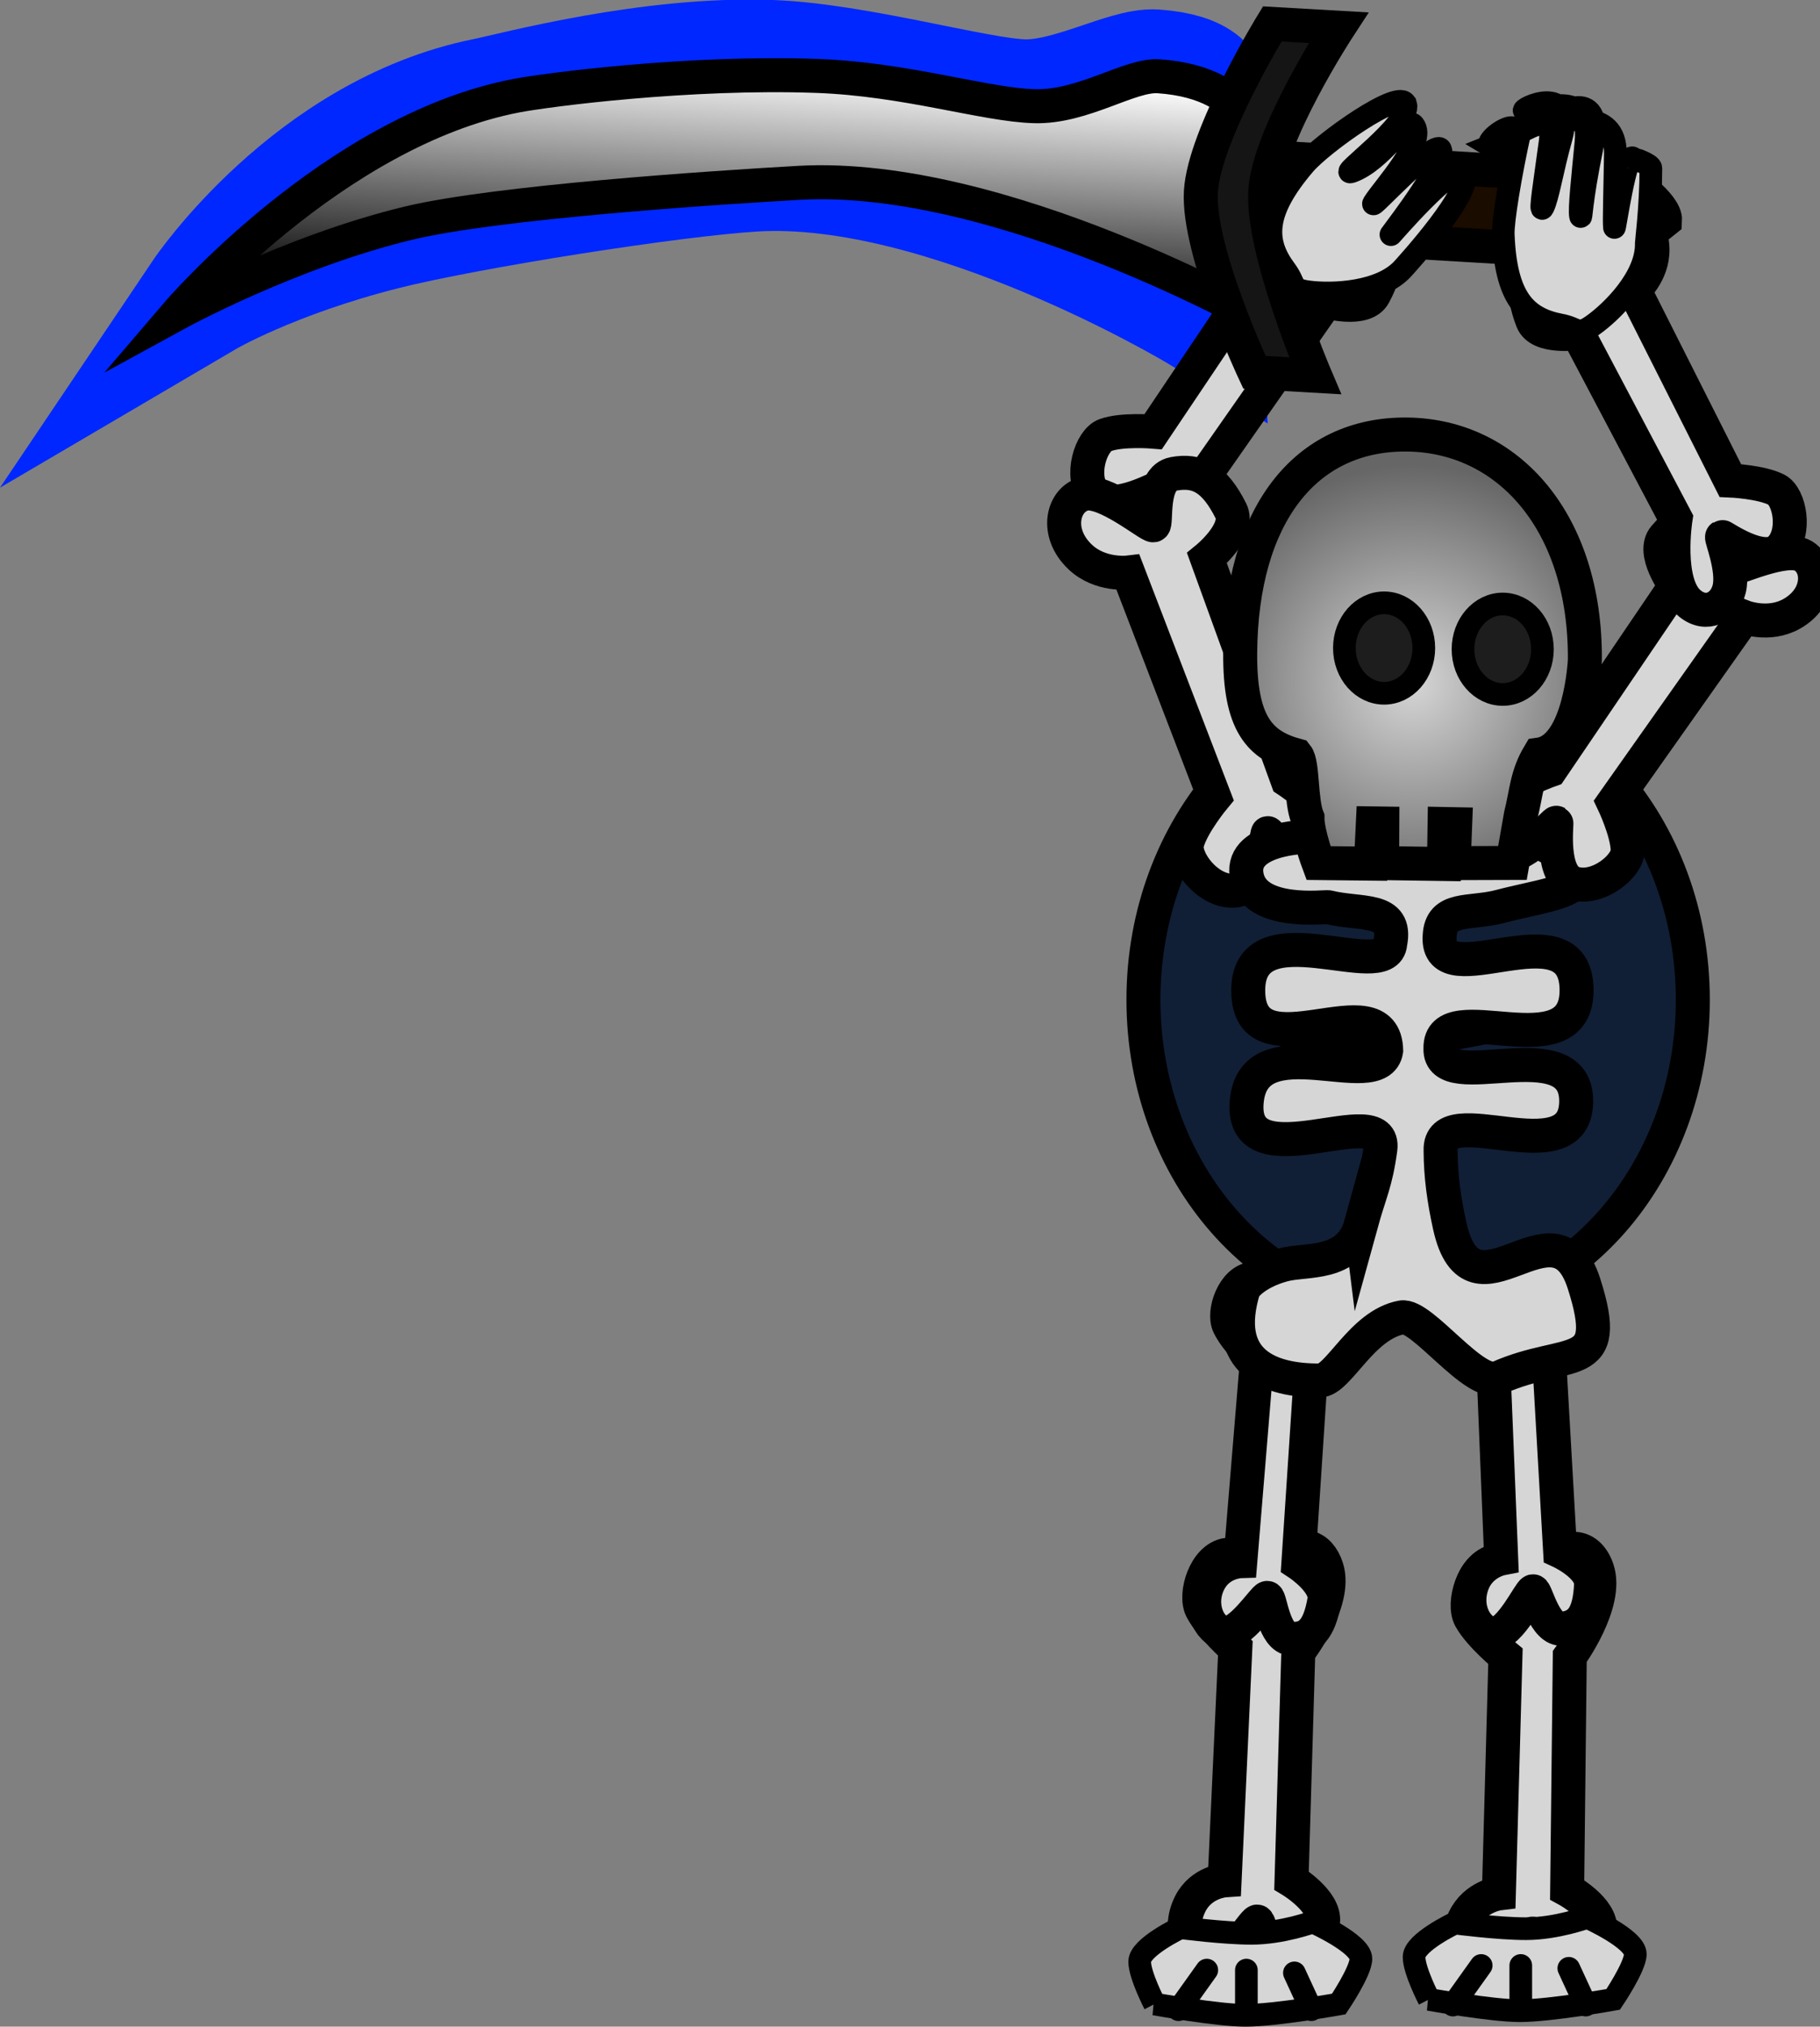 <svg version="1.1" xmlns="http://www.w3.org/2000/svg" xmlns:xlink="http://www.w3.org/1999/xlink" width="80.323" height="89.4" viewBox="0,0,80.323,89.4"><rect x="0" y="0" width="80.323" height="89.4" fill="#808080" stroke="none"/><defs><linearGradient x1="214.119" y1="108.776" x2="213.462" y2="119.867" gradientUnits="userSpaceOnUse" id="color-1"><stop offset="0" stop-color="#ffffff"/><stop offset="1" stop-color="#000000"/></linearGradient><radialGradient cx="240.941" cy="136.047" r="9.622" gradientUnits="userSpaceOnUse" id="color-2"><stop offset="0" stop-color="#d6d6d6"/><stop offset="1" stop-color="#666666"/></radialGradient></defs><g transform="translate(-178.633,-105.929)"><g data-paper-data="{&quot;isPaintingLayer&quot;:true}" fill-rule="nonzero" stroke-linejoin="miter" stroke-miterlimit="10" stroke-dasharray="" stroke-dashoffset="0" style="mix-blend-mode: normal"><path d="M231.55,119.582c0,0 -11.141,-6.693 -19.633,-6.187c-3.608,0.215 -12.7,1.651 -16.363,2.577c-4.959,1.254 -7.889,2.975 -7.889,2.975c0,0 4.743,-7.046 12.404,-8.596c1.297,-0.262 7.232,-1.875 12.599,-1.673c3.761,0.142 9.039,1.673 11.124,1.736c2.048,0.062 4.602,-1.41 5.82,-1.32c4.138,0.307 1.52,2.904 1.52,2.904z" data-paper-data="{&quot;index&quot;:null}" fill="none" stroke="#0027ff" stroke-width="5.5" stroke-linecap="butt"/><path d="M231.762,126.97c0,0 0.096,2.96 -1.105,3.718c-0.834,0.526 -1.584,-0.038 -1.685,-0.861c-0.111,-0.901 0.661,-2.251 0.61,-2.291c-0.033,-0.026 -2.005,1.053 -2.661,0.217c-0.656,-0.835 -0.133,-2.404 0.492,-2.63c0.736,-0.267 2.114,-0.153 2.114,-0.153l5.365,-7.986c0,0 -0.751,-0.834 -0.592,-1.922c0.206,-1.407 1.465,-1.875 2.132,-1.337c0.667,0.539 0.463,2.875 0.584,3.001c0.115,0.12 1.452,-1.197 2.147,-0.518c0.695,0.68 0.801,1.432 0.107,2.722c-0.417,0.776 -2.098,0.303 -2.098,0.303z" data-paper-data="{&quot;index&quot;:null}" fill="#d6d6d6" stroke="#000000" stroke-width="1.5" stroke-linecap="butt"/><g stroke="#000000" stroke-width="1.5" stroke-linecap="butt"><path d="M253.343,150.029c0,7.631 -5.428,13.817 -12.123,13.817c-6.695,0 -12.123,-6.186 -12.123,-13.817c0,-7.631 5.428,-13.817 12.123,-13.817c6.695,0 12.123,6.186 12.123,13.817z" fill="#101f36"/><path d="M244.947,148.483c0,0 1.135,0.62 1.199,1.061c0.058,0.398 -0.833,1.468 -0.833,1.468c0,0 -8.684,1.79 -8.797,1.159c-0.45,0.041 -1.01,-0.505 -0.832,-1.281c0.139,-0.604 0.987,-1.313 0.987,-1.313z" fill="#111111"/></g><g data-paper-data="{&quot;index&quot;:null}" stroke="#000000" stroke-width="1.5" stroke-linecap="butt"><path d="M250.248,117.147l-15.792,-0.936c0,0 -0.558,-1.141 -0.527,-1.668c0.034,-0.583 0.722,-1.678 0.722,-1.678l15.792,0.936c0,0 1.718,1.146 1.676,1.856z" fill="#1b0c00"/><path d="M234.55,120.182c0,0 -11.726,-6.693 -20.664,-6.187c-3.797,0.215 -13.367,0.851 -17.222,1.777c-5.219,1.254 -10.198,3.975 -10.198,3.975c0,0 6.887,-8.046 14.95,-9.596c1.366,-0.262 7.612,-1.075 13.261,-0.873c3.959,0.142 7.408,1.273 9.603,1.336c2.156,0.062 4.212,-1.41 5.494,-1.32c4.355,0.307 4.336,3.304 4.336,3.304z" data-paper-data="{&quot;index&quot;:null}" fill="url(#color-1)"/><path d="M237.706,107.152c0,0 -3.085,4.719 -3.232,7.214c-0.155,2.619 2.198,8.139 2.198,8.139l-2.676,-0.153c0,0 -2.519,-5.355 -2.364,-7.974c0.148,-2.495 3.149,-7.394 3.149,-7.394z" fill="#151515"/></g><path d="M235.456,140.351c0,0 2.736,1.792 2.658,3.358c-0.054,1.087 -1.039,1.407 -1.847,0.976c-0.884,-0.472 -1.614,-2.026 -1.683,-2.005c-0.044,0.013 -0.321,2.479 -1.492,2.542c-1.171,0.063 -2.257,-1.406 -2.065,-2.113c0.226,-0.834 1.203,-2.008 1.203,-2.008l-3.811,-9.916c0,0 -1.231,0.149 -2.112,-0.685c-1.141,-1.079 -0.765,-2.514 0.145,-2.775c0.91,-0.261 2.892,1.406 3.082,1.377c0.181,-0.028 -0.16,-2.072 0.895,-2.269c1.055,-0.197 1.802,0.185 2.528,1.631c0.437,0.87 -1.057,2.088 -1.057,2.088z" data-paper-data="{&quot;index&quot;:null}" fill="#d6d6d6" stroke="#000000" stroke-width="1.5" stroke-linecap="butt"/><path d="M240.671,110.539c0.246,0.856 -3.059,3.202 -2.38,2.959c1.32,-0.472 2.437,-2.408 2.723,-2.058c0.594,0.73 -1.316,2.755 -1.75,3.446c-0.267,0.425 2.716,-2.835 2.943,-2.367c0.267,0.549 -1.797,3.226 -2.187,3.76c-0.066,0.09 2.85,-3.326 3.18,-2.692c0.582,0.651 -2.548,4.073 -2.603,4.137c-0.981,1.151 -3.201,1.212 -4.205,1.081c-0.843,-0.11 -0.549,-0.315 -1.035,-0.969c-0.946,-1.272 -0.96,-2.54 0.845,-4.657c0.791,-0.928 4.252,-3.392 4.468,-2.641z" fill="#d6d6d6" stroke="#000000" stroke-width="1" stroke-linecap="butt"/><path d="M247.797,189.292c0,0 1.562,0.85 1.453,1.79c-0.181,1.563 -0.68,2.098 -1.595,2.142c-0.915,0.043 -1.217,-2.014 -1.372,-2.001c-0.163,0.014 -1.304,2.07 -2.119,2.019c-0.815,-0.051 -1.528,-1.359 -0.906,-2.658c0.481,-1.004 1.526,-1.132 1.526,-1.132l0.29,-10.459c0,0 -1.128,-0.921 -1.549,-1.68c-0.357,-0.643 0.11,-2.308 1.081,-2.507c0.971,-0.199 1.896,2.131 1.936,2.134c0.062,0.005 0.215,-1.664 0.801,-2.318c0.536,-0.598 1.428,-0.506 1.781,0.536c0.508,1.501 -1.211,3.845 -1.211,3.845z" data-paper-data="{&quot;index&quot;:null}" fill="#d6d6d6" stroke="#000000" stroke-width="1.5" stroke-linecap="butt"/><path d="M235.632,188.883c0,0 1.513,0.916 1.39,1.831c-0.205,1.521 -0.704,2.02 -1.6,2.013c-0.896,-0.006 -1.154,-2.038 -1.307,-2.034c-0.16,0.005 -1.313,1.958 -2.11,1.864c-0.796,-0.094 -1.471,-1.413 -0.838,-2.653c0.489,-0.958 1.513,-1.028 1.513,-1.028l0.473,-10.231c0,0 -1.087,-0.962 -1.485,-1.728c-0.338,-0.649 0.149,-2.255 1.104,-2.398c0.954,-0.143 1.817,2.189 1.856,2.194c0.06,0.008 0.241,-1.619 0.826,-2.228c0.535,-0.557 1.407,-0.419 1.733,0.62c0.469,1.498 -1.255,3.703 -1.255,3.703z" data-paper-data="{&quot;index&quot;:null}" fill="#d6d6d6" stroke="#000000" stroke-width="1.5" stroke-linecap="butt"/><path d="M247.487,174.361c0,0 1.403,0.644 1.365,1.465c-0.064,1.364 -0.465,1.858 -1.255,1.95c-0.79,0.092 -1.173,-1.673 -1.307,-1.652c-0.141,0.021 -1.007,1.87 -1.716,1.874c-0.709,0.004 -1.404,-1.087 -0.942,-2.249c0.357,-0.898 1.254,-1.071 1.254,-1.071l-0.369,-9.077c0,0 -1.032,-0.731 -1.441,-1.363c-0.347,-0.536 -0.041,-2.006 0.788,-2.236c0.83,-0.23 1.769,1.733 1.803,1.734c0.054,0 0.088,-1.454 0.557,-2.055c0.429,-0.549 1.207,-0.523 1.574,0.359c0.529,1.27 -0.821,3.403 -0.821,3.403z" data-paper-data="{&quot;index&quot;:null}" fill="#d6d6d6" stroke="#000000" stroke-width="1.5" stroke-linecap="butt"/><path d="M235.934,174.892c0,0 1.284,0.843 1.148,1.633c-0.226,1.314 -0.674,1.73 -1.451,1.697c-0.777,-0.034 -0.938,-1.805 -1.07,-1.806c-0.139,-0.001 -1.201,1.658 -1.889,1.552c-0.688,-0.106 -1.232,-1.273 -0.644,-2.328c0.455,-0.816 1.345,-0.844 1.345,-0.844l0.731,-8.863c0,0 -0.913,-0.869 -1.235,-1.546c-0.273,-0.574 0.2,-1.952 1.033,-2.046c0.832,-0.094 1.508,1.956 1.541,1.962c0.052,0.009 0.26,-1.397 0.787,-1.907c0.482,-0.466 1.234,-0.32 1.484,0.593c0.36,1.314 -1.205,3.173 -1.205,3.173z" data-paper-data="{&quot;index&quot;:null}" fill="#d6d6d6" stroke="#000000" stroke-width="1.5" stroke-linecap="butt"/><path d="M238.698,159.939c0.386,-1.402 0.651,-1.814 0.856,-3.331c0.289,-2.258 -6.168,1.51 -5.903,-2.039c0.265,-3.548 5.849,-0.347 6.16,-2.298c-0.07,-3.167 -6.015,1.176 -6.089,-2.587c-0.075,-3.764 6.135,-0.306 6.267,-2.145c0.327,-1.625 -1.302,-1.238 -2.729,-1.59c-0.149,-0.037 -3.163,0.372 -3.582,-1.278c-0.455,-1.792 2.641,-1.829 2.641,-1.829c0,0 1.324,0.436 2.528,0.436c0.213,0 -0.085,-3.532 0.194,-3.54c0.663,-0.018 3.806,-0.039 3.806,-0.039c0,0 -0.188,3.421 0.146,3.421c1.674,0 3.086,-0.188 3.086,-0.188c0,0 1.99,0.551 2.081,1.729c0.049,0.633 -1.748,0.839 -3.314,1.253c-1.348,0.356 -2.624,-0.024 -2.677,1.319c-0.174,2.738 5.963,-1.397 6.043,2.31c0.08,3.706 -6.058,0.171 -6.007,2.636c-0.078,2.149 6.037,-0.921 5.99,2.357c-0.047,3.277 -6.053,-0.225 -5.984,2.138c0.003,1.145 0.157,2.211 0.404,3.331c1.014,4.602 4.631,-1.49 5.924,2.544c1.293,4.033 -0.707,2.797 -3.776,4.158c-1.044,0.463 -3.373,-2.829 -4.269,-2.664c-1.779,0.328 -2.788,2.778 -3.616,2.783c-2.209,0.014 -4.371,-0.79 -3.35,-4.068c0,0 0.413,-0.671 1.732,-1.032c1.019,-0.279 2.923,0.085 3.438,-1.788z" data-paper-data="{&quot;index&quot;:null}" fill="#d6d6d6" stroke="#000000" stroke-width="1.5" stroke-linecap="butt"/><path d="M252.576,131.765c0,0 -1.083,-1.459 -0.483,-2.152c0.998,-1.153 1.768,-1.329 2.686,-0.905c0.918,0.424 0.134,2.212 0.293,2.28c0.167,0.071 2.363,-0.994 3.134,-0.545c0.771,0.449 0.783,1.847 -0.509,2.569c-0.998,0.558 -2.088,0.137 -2.088,0.137l-5.775,8.177c0,0 0.621,1.298 0.635,2.112c0.012,0.691 -1.32,1.781 -2.375,1.453c-1.055,-0.328 -0.738,-2.645 -0.775,-2.668c-0.058,-0.035 -1.084,1.216 -2.001,1.443c-0.838,0.207 -1.664,-0.313 -1.462,-1.319c0.291,-1.449 3.205,-2.453 3.205,-2.453z" data-paper-data="{&quot;index&quot;:null}" fill="#d6d6d6" stroke="#000000" stroke-width="1.5" stroke-linecap="butt"/><path d="M245.383,143.996l-2.594,0.008l0.067,-1.717l-0.469,-0.009l-0.026,1.764l-2.73,-0.039l0.009,-1.746l-0.419,-0.006l-0.085,1.775l-2.314,-0.025c0,0 -0.491,-1.308 -0.486,-2c-0.303,-0.731 -0.189,-2.382 -0.479,-2.747c-1.638,-0.444 -2.514,-1.406 -2.49,-4.531c0.046,-6.026 2.844,-9.67 7.355,-9.626c4.511,0.045 7.903,3.918 7.857,9.944c0,0 -0.18,3.915 -2.019,4.175c-0.556,0.931 -0.553,1.666 -0.805,2.664z" fill="url(#color-2)" stroke="#000000" stroke-width="1.5" stroke-linecap="butt"/><path d="M237.965,134.516c0,-1.102 0.785,-1.995 1.753,-1.995c0.968,0 1.753,0.893 1.753,1.995c0,1.102 -0.785,1.995 -1.753,1.995c-0.968,0 -1.753,-0.893 -1.753,-1.995z" fill="#1d1d1d" stroke="#000000" stroke-width="1" stroke-linecap="butt"/><path d="M243.2,134.568c0,-1.102 0.785,-1.995 1.753,-1.995c0.968,0 1.753,0.893 1.753,1.995c0,1.102 -0.785,1.995 -1.753,1.995c-0.968,0 -1.753,-0.893 -1.753,-1.995z" fill="#1d1d1d" stroke="#000000" stroke-width="1" stroke-linecap="butt"/><g stroke="#000000" stroke-width="1"><path d="M229.589,194.331c0,0 -0.658,-1.27 -0.658,-1.871c0,-0.643 1.803,-1.497 1.803,-1.497c0,0 1.895,0.249 3.136,0.249c1.346,0 2.703,-0.499 2.703,-0.499c0,0 2.122,0.949 2.122,1.622c0,0.549 -0.977,1.996 -0.977,1.996c0,0 -2.784,0.499 -4.117,0.499c-1.258,0 -4.013,-0.499 -4.013,-0.499z" fill="#d6d6d6" stroke-linecap="butt"/><path d="M231.893,192.834l-1.247,1.746" fill="none" stroke-linecap="round"/><path d="M233.64,194.705v-1.871" fill="none" stroke-linecap="round"/><path d="M235.76,192.958l0.748,1.622" fill="none" stroke-linecap="round"/></g><g stroke="#000000" stroke-width="1"><path d="M241.699,194.127c0,0 -0.658,-1.27 -0.658,-1.871c0,-0.643 1.803,-1.497 1.803,-1.497c0,0 1.895,0.249 3.136,0.249c1.346,0 2.703,-0.499 2.703,-0.499c0,0 2.122,0.949 2.122,1.622c0,0.549 -0.977,1.996 -0.977,1.996c0,0 -2.784,0.499 -4.117,0.499c-1.258,0 -4.013,-0.499 -4.013,-0.499z" fill="#d6d6d6" stroke-linecap="butt"/><path d="M242.756,194.377l1.247,-1.746" fill="none" stroke-linecap="round"/><path d="M245.75,194.501v-1.871" fill="none" stroke-linecap="round"/><path d="M247.87,192.755l0.748,1.622" fill="none" stroke-linecap="round"/></g><path d="M248.265,120.623c0,0 -1.691,0.255 -2.002,-0.549c-0.517,-1.338 -0.323,-2.056 0.434,-2.632c0.758,-0.576 1.897,0.866 2.024,0.764c0.133,-0.107 0.218,-2.403 0.932,-2.845c0.713,-0.442 1.881,0.166 1.91,1.558c0.022,1.076 -0.809,1.796 -0.809,1.796l4.244,8.411c0,0 1.353,0.057 2.036,0.406c0.579,0.295 0.897,1.883 0.158,2.615c-0.739,0.732 -2.524,-0.555 -2.559,-0.534c-0.055,0.033 0.532,1.438 0.315,2.3c-0.198,0.788 -0.995,1.245 -1.742,0.632c-1.075,-0.882 -0.623,-3.747 -0.623,-3.747z" data-paper-data="{&quot;index&quot;:null}" fill="#d6d6d6" stroke="#000000" stroke-width="1.5" stroke-linecap="butt"/><path d="M244.414,112.373c0.404,0.246 2.894,-2.16 2.634,-0.211c-0.23,1.724 -0.479,3.224 -0.321,2.925c0.225,-0.428 0.412,-1.679 0.795,-3.033c0.728,-2.57 -1.894,-1.277 -1.601,-1.235c0.582,0.084 2.956,-1.177 2.703,1.423c-0.152,1.564 -0.296,2.906 -0.24,3.207c0.042,0.225 0.004,-0.544 0.516,-3.034c0.609,-2.962 -1.964,-1.283 -1.701,-1.179c0.326,0.128 2.756,-0.627 2.725,1.465c-0.023,1.557 -0.072,2.981 -0.04,3.261c0.011,0.097 0.501,-3.278 0.805,-3.065c0.043,0.03 0.804,0.268 0.803,0.457c-0.002,1.672 -0.206,3.236 -0.204,3.28c0.057,1.511 -1.534,3.06 -2.361,3.643c-0.695,0.49 -0.618,0.14 -1.418,-0.012c-1.558,-0.295 -2.427,-1.219 -2.532,-3.999c-0.022,-0.578 0.314,-2.619 0.744,-4.562c0,0 -0.251,-0.217 -0.537,-0.12c-0.448,0.152 -0.983,0.658 -0.768,0.788z" data-paper-data="{&quot;index&quot;:null}" fill="#d6d6d6" stroke="#000000" stroke-width="1" stroke-linecap="butt"/></g></g></svg>